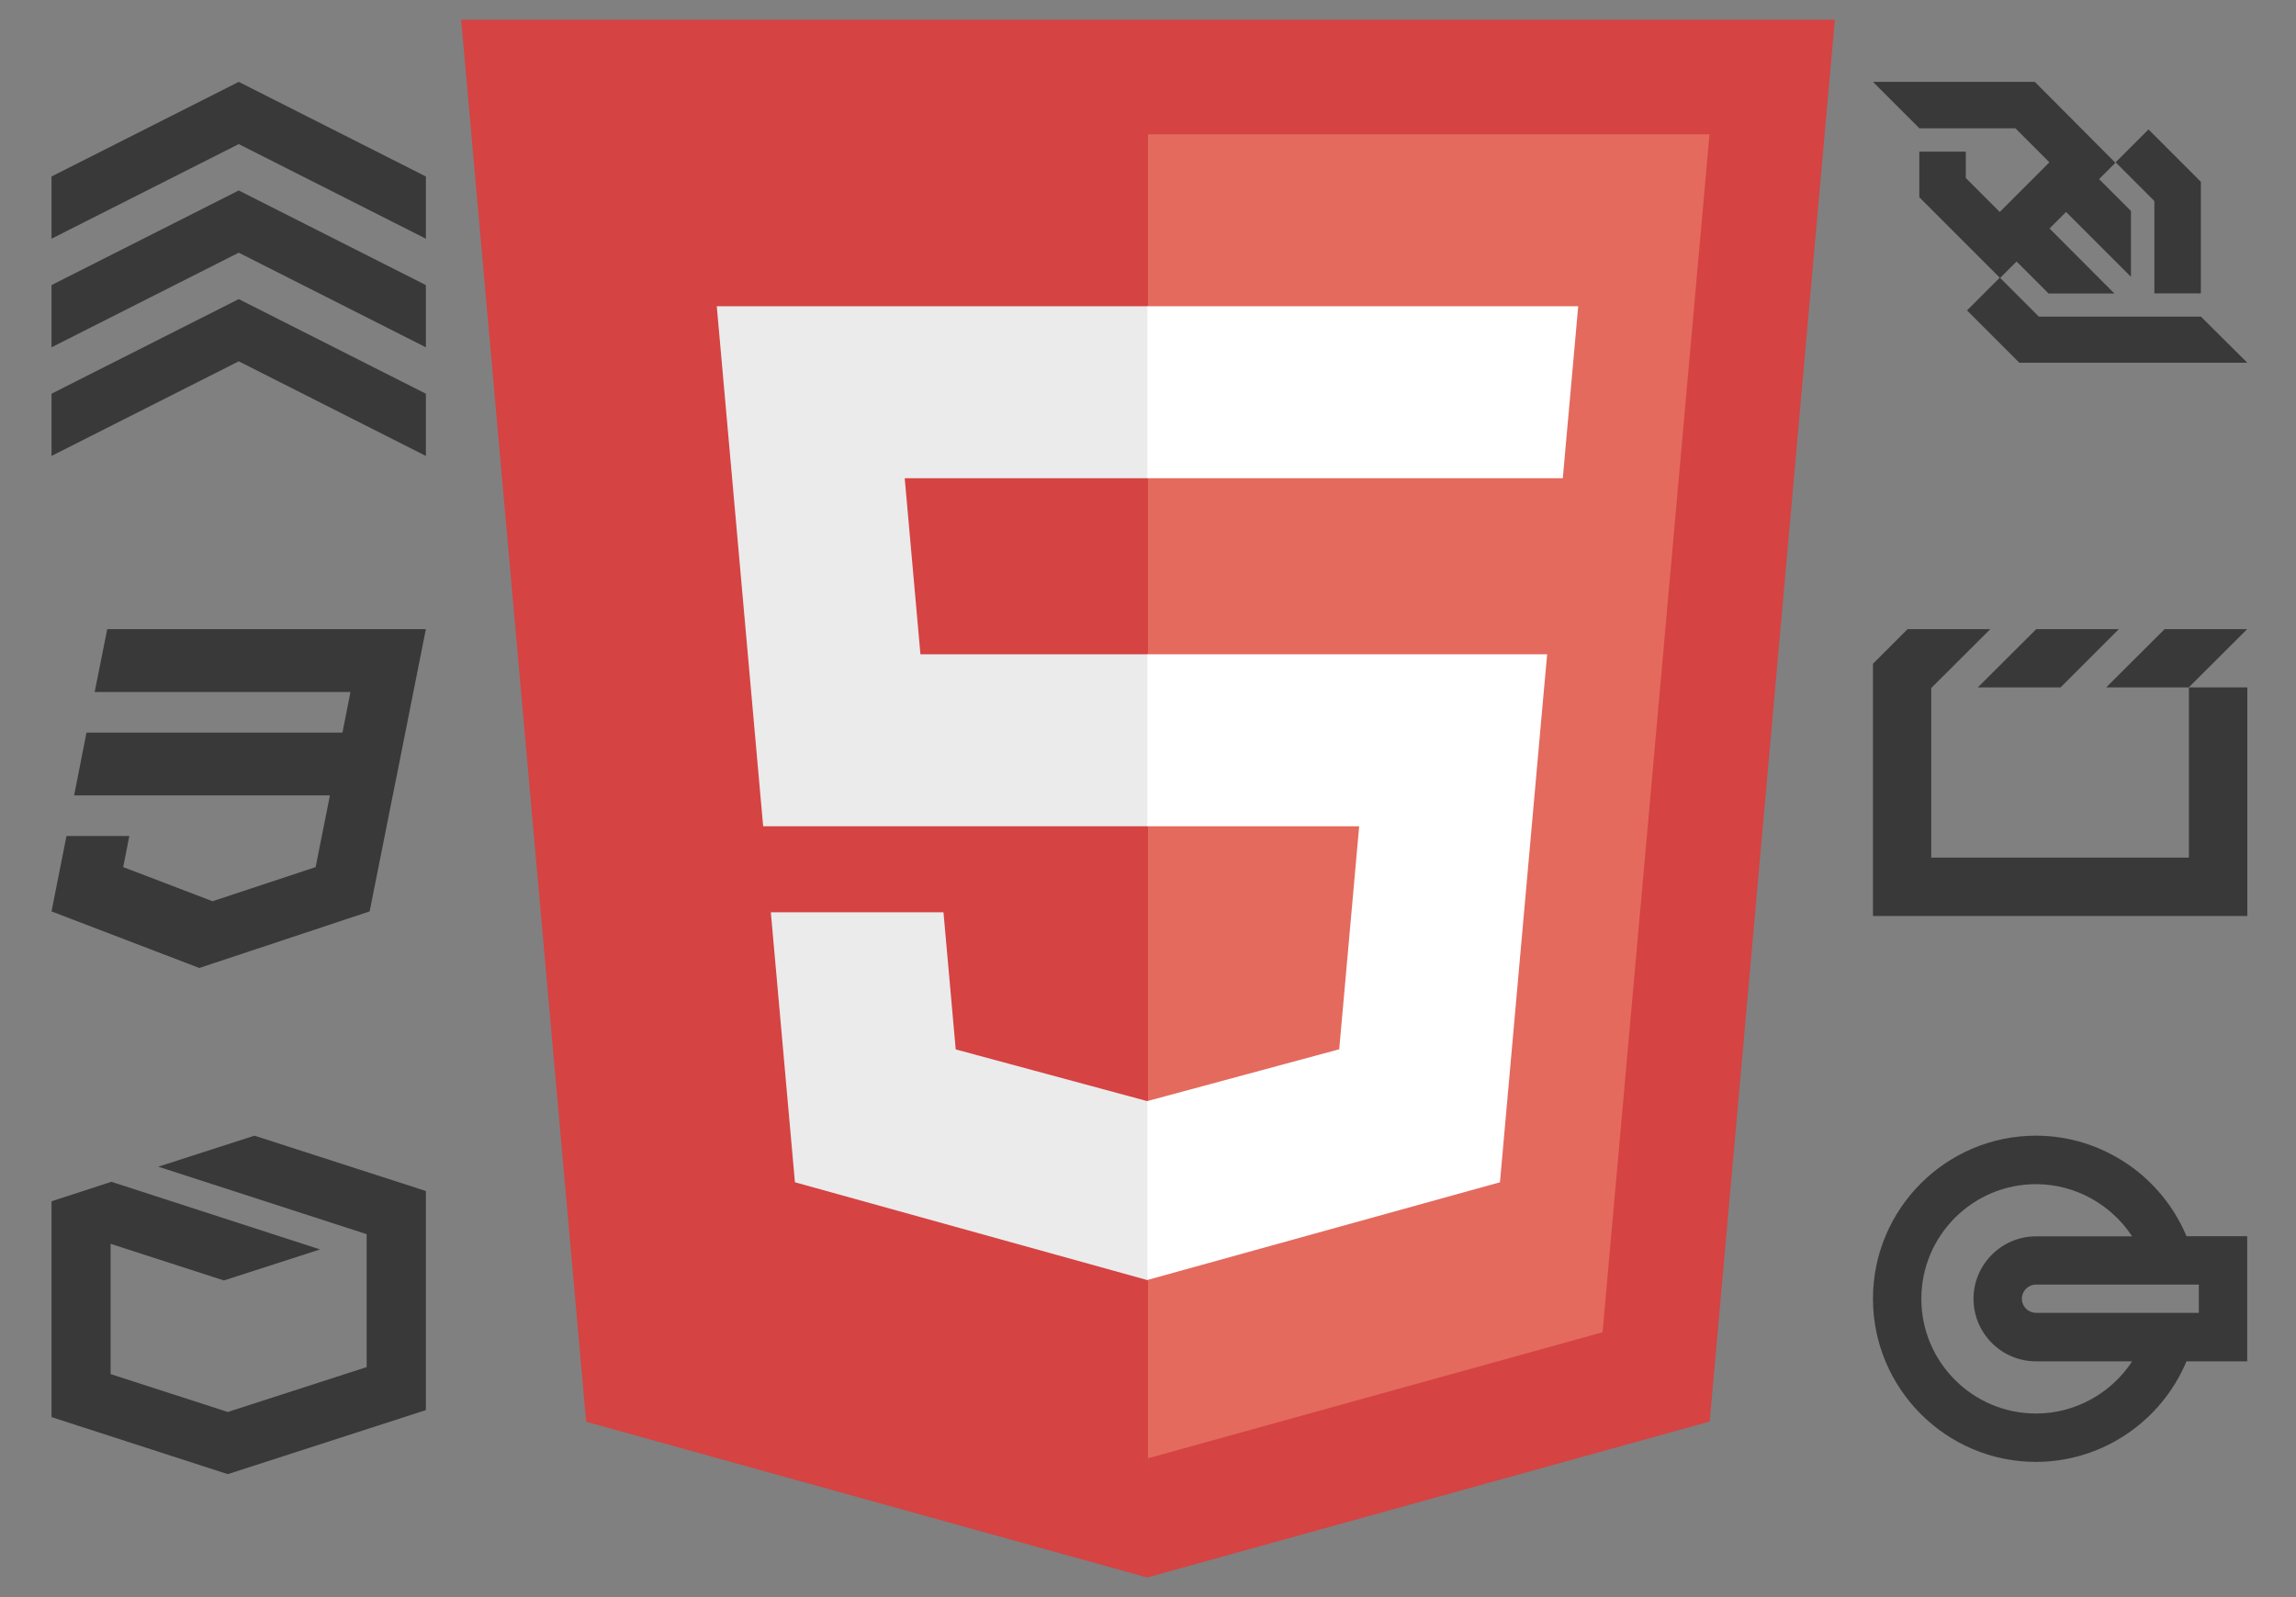 <svg version="1.1" xmlns="http://www.w3.org/2000/svg" xmlns:xlink="http://www.w3.org/1999/xlink" viewBox="0, 0, 460, 320">
  <rect x="0" y="0" width="460" height="320" fill="#808080" stroke="none"/>
  <g id="HTML5">
    <g id="badge">
      <path d="M117.436,284.864 L92.39,3.935 L367.61,3.935 L342.537,284.82 L229.832,316.065 z" fill="#D54343"/>
      <path d="M230,292.182 L321.072,266.934 L342.498,26.905 L230,26.905 z" fill="#E46A5D"/>
      <path d="M230,131.097 L184.407,131.097 L181.259,95.815 L230,95.815 L230,61.36 L229.881,61.36 L143.604,61.36 L144.429,70.604 L152.897,165.552 L230,165.552 z" fill="#EBEBEB"/>
      <path d="M230,220.58 L229.849,220.62 L191.477,210.259 L189.023,182.78 L170.377,182.78 L154.436,182.78 L159.263,236.879 L229.841,256.472 L230,256.428 z" fill="#EBEBEB"/>
      <path d="M229.881,131.097 L229.881,165.552 L272.308,165.552 L268.309,210.237 L229.881,220.609 L229.881,256.455 L300.515,236.879 L301.033,231.058 L309.13,140.349 L309.97,131.097 L300.686,131.097 z" fill="#FFFFFF"/>
      <path d="M229.881,61.36 L229.881,82.76 L229.881,95.731 L229.881,95.815 L312.995,95.815 L312.995,95.815 L313.106,95.815 L313.797,88.071 L315.367,70.604 L316.191,61.36 z" fill="#FFFFFF"/>
    </g>
  </g>
  <g id="tech">
    <g id="semantics">
      <path d="M47.832,16.404 L10.323,35.36 L10.323,47.826 L47.832,28.87 L85.323,47.826 L85.323,35.36 z" fill="#393939" id="chevron"/>
      <path d="M47.832,38.163 L10.323,57.119 L10.323,69.585 L47.832,50.629 L85.323,69.585 L85.323,57.119 z" fill="#393939" id="chevron"/>
      <path d="M47.832,59.928 L10.323,78.884 L10.323,91.35 L47.832,72.394 L85.323,91.35 L85.323,78.884 z" fill="#393939" id="chevron"/>
    </g>
    <path d="M21.485,126.056 L18.967,138.647 L70.214,138.647 L68.615,146.78 L17.333,146.78 L14.849,159.37 L66.097,159.37 L63.238,173.731 L42.583,180.571 L24.683,173.731 L25.908,167.503 L13.318,167.503 L10.323,182.612 L39.928,193.944 L74.06,182.612 L78.585,159.881 L79.504,155.321 L85.323,126.056 z" fill="#393939" id="css3"/>
    <path d="M450.216,126.056 L433.676,126.056 L421.972,137.73 L438.512,137.73 z M412.824,137.73 L424.497,126.056 L407.957,126.056 L396.253,137.73 z M438.543,171.826 L386.921,171.826 L386.921,137.853 L398.748,126.056 L382.177,126.056 L375.247,132.986 L375.247,183.53 L450.247,183.53 L450.247,137.73 L438.543,137.73 z" fill="#393939" id="multimedia"/>
    <path d="M431.626,58.78 L440.936,58.78 L440.936,36.425 L430.447,25.935 L423.863,32.519 L431.626,40.282 L431.626,58.78 z M440.961,63.447 L427.401,63.447 L408.485,63.447 L400.722,55.685 L404.014,52.393 L410.426,58.804 L423.617,58.804 L410.622,45.784 L413.938,42.468 L426.934,55.463 L426.934,42.272 L420.547,35.884 L423.814,32.617 L407.674,16.404 L391.755,16.404 L391.755,16.404 L375.247,16.404 L384.533,25.69 L384.533,25.714 L384.582,25.714 L403.793,25.714 L410.597,32.519 L400.648,42.468 L393.843,35.663 L393.843,30.382 L384.533,30.382 L384.533,39.52 L400.648,55.635 L394.089,62.195 L404.579,72.684 L420.498,72.684 L450.247,72.684 L450.247,72.684 L440.961,63.447 z" fill="#393939" id="connectivity"/>
    <path d="M50.977,227.544 L31.712,233.757 L73.458,247.277 L73.458,273.911 L45.637,282.904 L22.157,275.317 L22.157,249.213 L44.857,256.551 L64.122,250.337 L22.313,236.786 L10.323,240.689 L10.323,283.934 L45.637,295.362 L85.323,282.529 L85.323,238.628 z" fill="#393939" id="graphics"/>
    <path d="M450.247,247.69 L438.057,247.69 C433.059,235.679 421.15,227.544 407.914,227.544 C389.91,227.544 375.247,242.182 375.247,260.211 C375.247,278.241 389.91,292.904 407.914,292.904 C421.15,292.904 433.033,284.795 438.057,272.758 L450.221,272.758 L450.221,247.69 z M440.556,263.042 L407.914,263.042 C406.359,263.042 405.084,261.792 405.084,260.211 C405.084,258.656 406.333,257.381 407.914,257.381 L440.531,257.381 L440.531,263.042 z M407.914,283.214 C395.24,283.214 384.938,272.911 384.938,260.237 C384.938,247.563 395.24,237.26 407.914,237.26 C415.769,237.26 422.986,241.34 427.168,247.716 L407.914,247.716 C401.029,247.716 395.393,253.326 395.393,260.237 C395.393,267.122 401.004,272.758 407.914,272.758 L427.168,272.758 C423.011,279.133 415.794,283.214 407.914,283.214 z" fill="#393939" id="offline"/>
  </g>
</svg>
